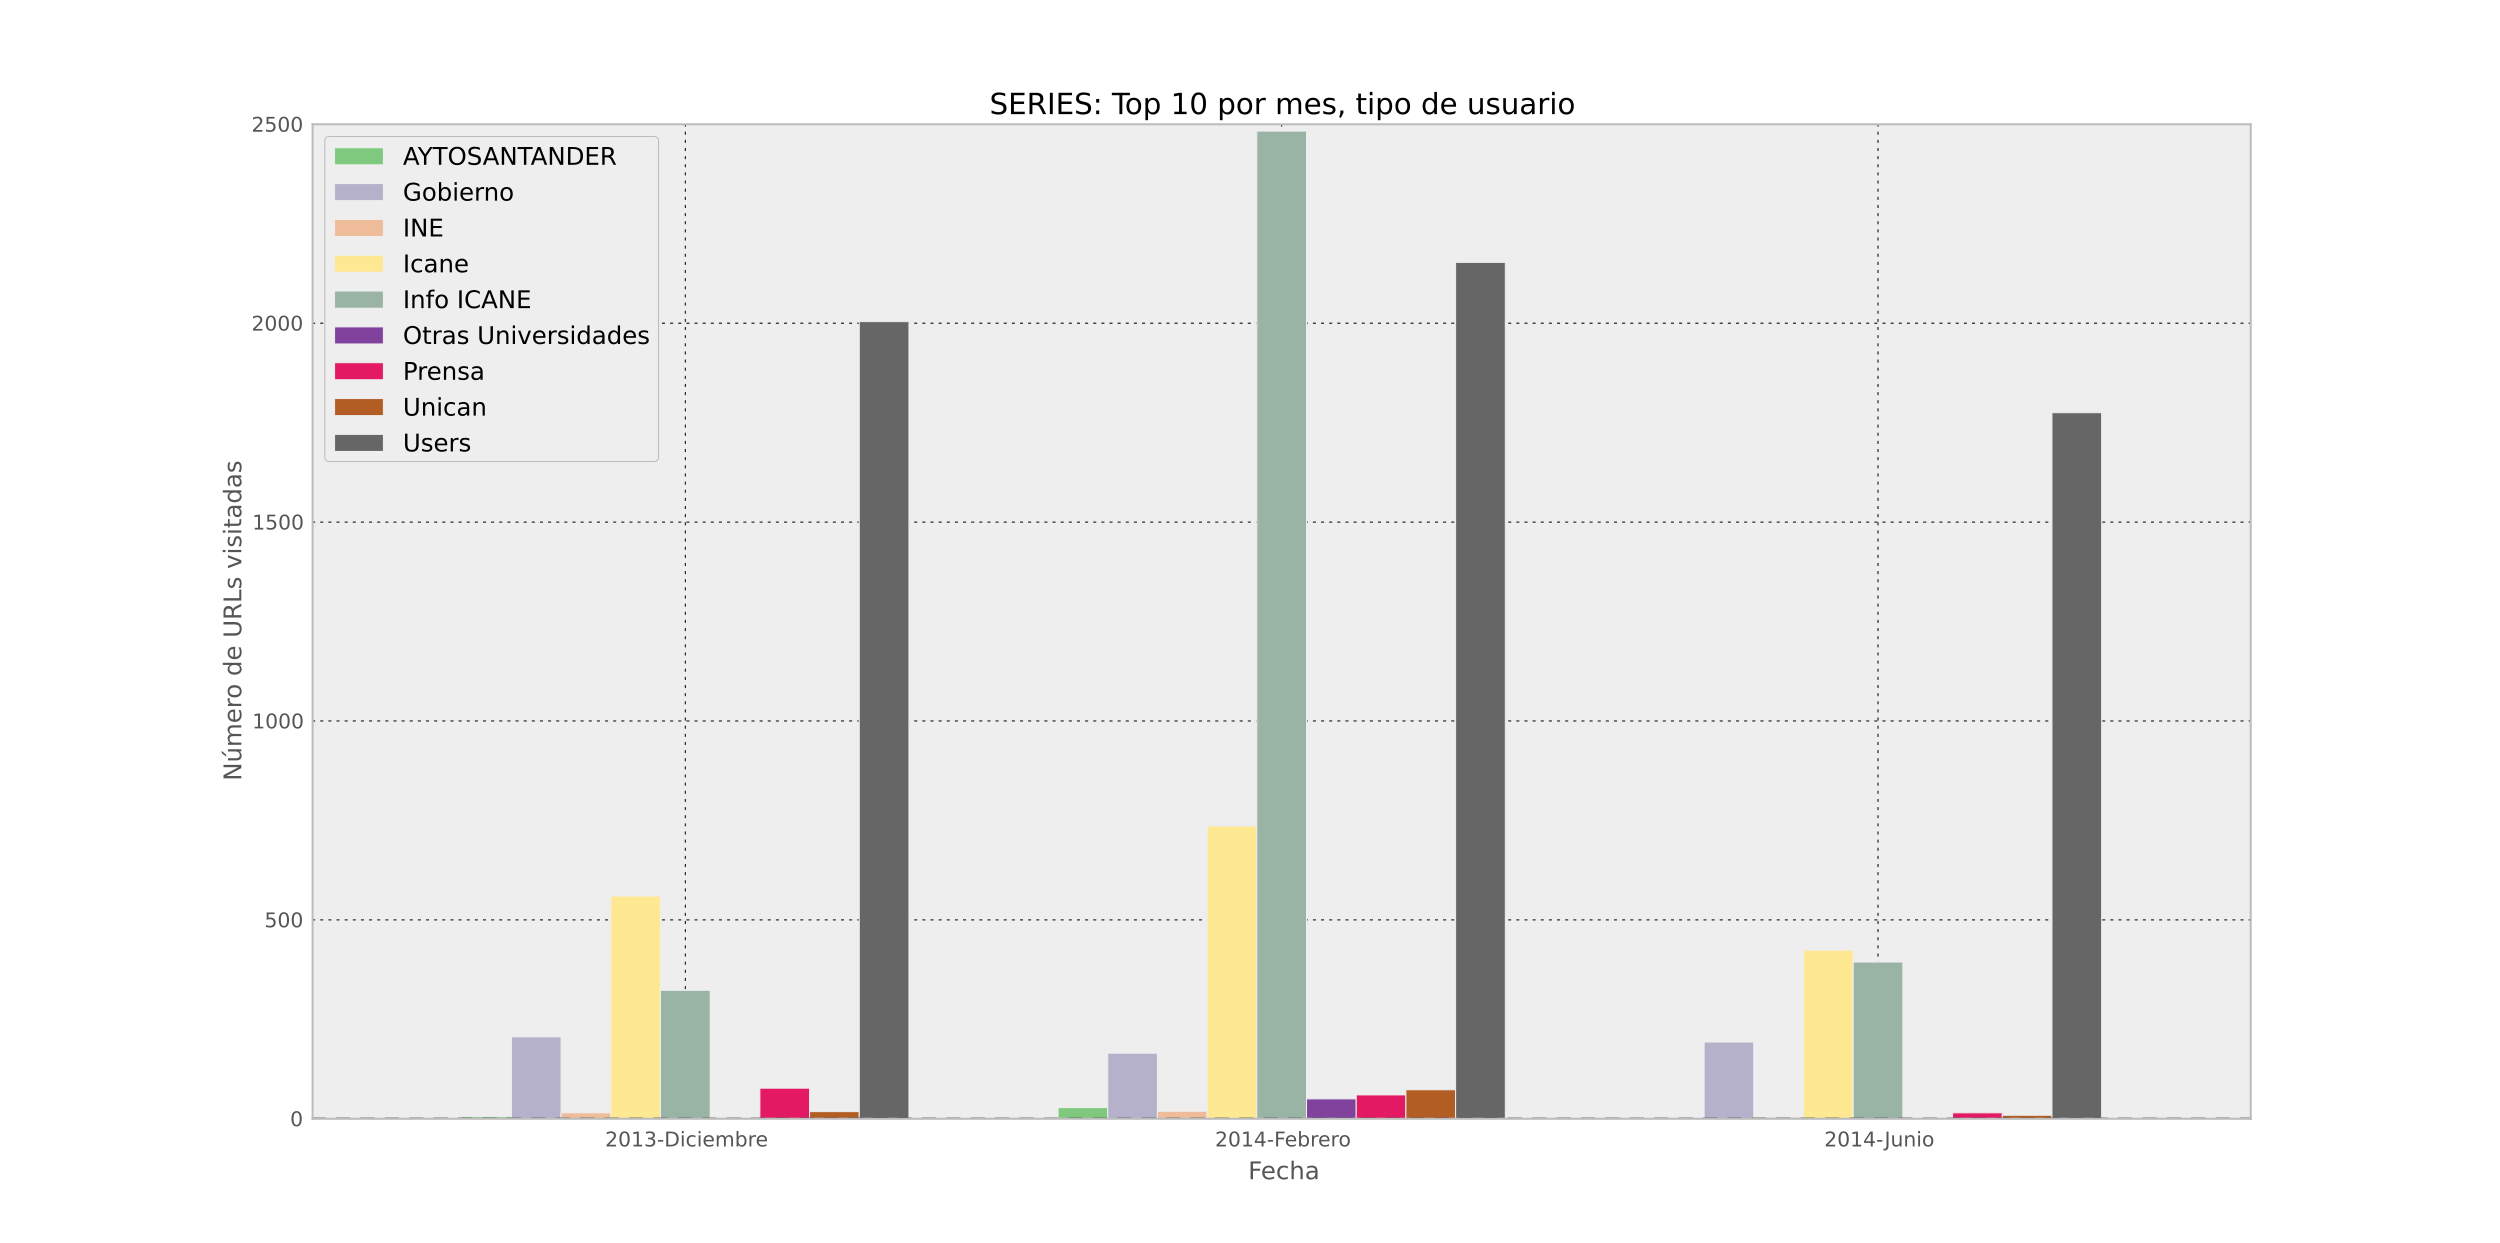 <?xml version="1.0" encoding="utf-8" standalone="no"?>
<!DOCTYPE svg PUBLIC "-//W3C//DTD SVG 1.1//EN"
  "http://www.w3.org/Graphics/SVG/1.1/DTD/svg11.dtd">
<!-- Created with matplotlib (http://matplotlib.sourceforge.net/) -->
<svg height="611pt" version="1.1" viewBox="0 0 1229 611" width="1229pt" xmlns="http://www.w3.org/2000/svg" xmlns:xlink="http://www.w3.org/1999/xlink">
 <defs>
  <style type="text/css">
*{stroke-linecap:square;stroke-linejoin:round;}
  </style>
 </defs>
 <g id="figure_1">
  <g id="patch_1">
   <path d="
M0 611.1
L1229.4 611.1
L1229.4 0
L0 0
z
" style="fill:#ffffff;"/>
  </g>
  <g id="axes_1">
   <g id="patch_2">
    <path d="
M153.675 549.99
L1106.46 549.99
L1106.46 61.11
L153.675 61.11
z
" style="fill:#eeeeee;"/>
   </g>
   <g id="matplotlib.axis_1">
    <g id="xtick_1">
     <g id="line2d_1">
      <path clip-path="url(#p32c9f7e71b)" d="
M336.903 549.99
L336.903 61.11" style="fill:none;stroke:#000000;stroke-dasharray:1,3;stroke-dashoffset:0.0;stroke-linecap:butt;stroke-width:0.5;"/>
     </g>
     <g id="line2d_2">
      <defs>
       <path d="
M0 0
L0 0" id="md8e084be14" style="stroke:#555555;stroke-linecap:butt;stroke-width:0.5;"/>
      </defs>
      <g>
       <use style="fill:#555555;stroke:#555555;stroke-linecap:butt;stroke-width:0.5;" x="336.903" xlink:href="#md8e084be14" y="549.99"/>
      </g>
     </g>
     <g id="line2d_3">
      <g>
       <use style="fill:#555555;stroke:#555555;stroke-linecap:butt;stroke-width:0.5;" x="336.903" xlink:href="#md8e084be14" y="61.11"/>
      </g>
     </g>
     <g id="text_1">
      <!-- 2013-Diciembre -->
      <defs>
       <path d="
M19.188 8.297
L53.609 8.297
L53.609 0
L7.328 0
L7.328 8.297
Q12.938 14.109 22.625 23.891
Q32.328 33.688 34.812 36.531
Q39.547 41.844 41.422 45.531
Q43.312 49.219 43.312 52.781
Q43.312 58.594 39.234 62.25
Q35.156 65.922 28.609 65.922
Q23.969 65.922 18.812 64.312
Q13.672 62.703 7.812 59.422
L7.812 69.391
Q13.766 71.781 18.938 73
Q24.125 74.219 28.422 74.219
Q39.75 74.219 46.484 68.547
Q53.219 62.891 53.219 53.422
Q53.219 48.922 51.531 44.891
Q49.859 40.875 45.406 35.406
Q44.188 33.984 37.641 27.219
Q31.109 20.453 19.188 8.297" id="BitstreamVeraSans-Roman-32"/>
       <path d="
M40.578 39.312
Q47.656 37.797 51.625 33
Q55.609 28.219 55.609 21.188
Q55.609 10.406 48.188 4.484
Q40.766 -1.422 27.094 -1.422
Q22.516 -1.422 17.656 -0.516
Q12.797 0.391 7.625 2.203
L7.625 11.719
Q11.719 9.328 16.594 8.109
Q21.484 6.891 26.812 6.891
Q36.078 6.891 40.938 10.547
Q45.797 14.203 45.797 21.188
Q45.797 27.641 41.281 31.266
Q36.766 34.906 28.719 34.906
L20.219 34.906
L20.219 43.016
L29.109 43.016
Q36.375 43.016 40.234 45.922
Q44.094 48.828 44.094 54.297
Q44.094 59.906 40.109 62.906
Q36.141 65.922 28.719 65.922
Q24.656 65.922 20.016 65.031
Q15.375 64.156 9.812 62.312
L9.812 71.094
Q15.438 72.656 20.344 73.438
Q25.25 74.219 29.594 74.219
Q40.828 74.219 47.359 69.109
Q53.906 64.016 53.906 55.328
Q53.906 49.266 50.438 45.094
Q46.969 40.922 40.578 39.312" id="BitstreamVeraSans-Roman-33"/>
       <path d="
M31.781 66.406
Q24.172 66.406 20.328 58.906
Q16.5 51.422 16.5 36.375
Q16.5 21.391 20.328 13.891
Q24.172 6.391 31.781 6.391
Q39.453 6.391 43.281 13.891
Q47.125 21.391 47.125 36.375
Q47.125 51.422 43.281 58.906
Q39.453 66.406 31.781 66.406
M31.781 74.219
Q44.047 74.219 50.516 64.516
Q56.984 54.828 56.984 36.375
Q56.984 17.969 50.516 8.266
Q44.047 -1.422 31.781 -1.422
Q19.531 -1.422 13.062 8.266
Q6.594 17.969 6.594 36.375
Q6.594 54.828 13.062 64.516
Q19.531 74.219 31.781 74.219" id="BitstreamVeraSans-Roman-30"/>
       <path d="
M12.406 8.297
L28.516 8.297
L28.516 63.922
L10.984 60.406
L10.984 69.391
L28.422 72.906
L38.281 72.906
L38.281 8.297
L54.391 8.297
L54.391 0
L12.406 0
z
" id="BitstreamVeraSans-Roman-31"/>
       <path d="
M52 44.188
Q55.375 50.25 60.062 53.125
Q64.75 56 71.094 56
Q79.641 56 84.281 50.016
Q88.922 44.047 88.922 33.016
L88.922 0
L79.891 0
L79.891 32.719
Q79.891 40.578 77.094 44.375
Q74.312 48.188 68.609 48.188
Q61.625 48.188 57.562 43.547
Q53.516 38.922 53.516 30.906
L53.516 0
L44.484 0
L44.484 32.719
Q44.484 40.625 41.703 44.406
Q38.922 48.188 33.109 48.188
Q26.219 48.188 22.156 43.531
Q18.109 38.875 18.109 30.906
L18.109 0
L9.078 0
L9.078 54.688
L18.109 54.688
L18.109 46.188
Q21.188 51.219 25.484 53.609
Q29.781 56 35.688 56
Q41.656 56 45.828 52.969
Q50 49.953 52 44.188" id="BitstreamVeraSans-Roman-6d"/>
       <path d="
M19.672 64.797
L19.672 8.109
L31.594 8.109
Q46.688 8.109 53.688 14.938
Q60.688 21.781 60.688 36.531
Q60.688 51.172 53.688 57.984
Q46.688 64.797 31.594 64.797
z

M9.812 72.906
L30.078 72.906
Q51.266 72.906 61.172 64.094
Q71.094 55.281 71.094 36.531
Q71.094 17.672 61.125 8.828
Q51.172 0 30.078 0
L9.812 0
z
" id="BitstreamVeraSans-Roman-44"/>
       <path d="
M9.422 54.688
L18.406 54.688
L18.406 0
L9.422 0
z

M9.422 75.984
L18.406 75.984
L18.406 64.594
L9.422 64.594
z
" id="BitstreamVeraSans-Roman-69"/>
       <path d="
M4.891 31.391
L31.203 31.391
L31.203 23.391
L4.891 23.391
z
" id="BitstreamVeraSans-Roman-2d"/>
       <path d="
M56.203 29.594
L56.203 25.203
L14.891 25.203
Q15.484 15.922 20.484 11.062
Q25.484 6.203 34.422 6.203
Q39.594 6.203 44.453 7.469
Q49.312 8.734 54.109 11.281
L54.109 2.781
Q49.266 0.734 44.188 -0.344
Q39.109 -1.422 33.891 -1.422
Q20.797 -1.422 13.156 6.188
Q5.516 13.812 5.516 26.812
Q5.516 40.234 12.766 48.109
Q20.016 56 32.328 56
Q43.359 56 49.781 48.891
Q56.203 41.797 56.203 29.594
M47.219 32.234
Q47.125 39.594 43.094 43.984
Q39.062 48.391 32.422 48.391
Q24.906 48.391 20.391 44.141
Q15.875 39.891 15.188 32.172
z
" id="BitstreamVeraSans-Roman-65"/>
       <path d="
M41.109 46.297
Q39.594 47.172 37.812 47.578
Q36.031 48 33.891 48
Q26.266 48 22.188 43.047
Q18.109 38.094 18.109 28.812
L18.109 0
L9.078 0
L9.078 54.688
L18.109 54.688
L18.109 46.188
Q20.953 51.172 25.484 53.578
Q30.031 56 36.531 56
Q37.453 56 38.578 55.875
Q39.703 55.766 41.062 55.516
z
" id="BitstreamVeraSans-Roman-72"/>
       <path d="
M48.781 52.594
L48.781 44.188
Q44.969 46.297 41.141 47.344
Q37.312 48.391 33.406 48.391
Q24.656 48.391 19.812 42.844
Q14.984 37.312 14.984 27.297
Q14.984 17.281 19.812 11.734
Q24.656 6.203 33.406 6.203
Q37.312 6.203 41.141 7.25
Q44.969 8.297 48.781 10.406
L48.781 2.094
Q45.016 0.344 40.984 -0.531
Q36.969 -1.422 32.422 -1.422
Q20.062 -1.422 12.781 6.344
Q5.516 14.109 5.516 27.297
Q5.516 40.672 12.859 48.328
Q20.219 56 33.016 56
Q37.156 56 41.109 55.141
Q45.062 54.297 48.781 52.594" id="BitstreamVeraSans-Roman-63"/>
       <path d="
M48.688 27.297
Q48.688 37.203 44.609 42.844
Q40.531 48.484 33.406 48.484
Q26.266 48.484 22.188 42.844
Q18.109 37.203 18.109 27.297
Q18.109 17.391 22.188 11.75
Q26.266 6.109 33.406 6.109
Q40.531 6.109 44.609 11.75
Q48.688 17.391 48.688 27.297
M18.109 46.391
Q20.953 51.266 25.266 53.625
Q29.594 56 35.594 56
Q45.562 56 51.781 48.094
Q58.016 40.188 58.016 27.297
Q58.016 14.406 51.781 6.484
Q45.562 -1.422 35.594 -1.422
Q29.594 -1.422 25.266 0.953
Q20.953 3.328 18.109 8.203
L18.109 0
L9.078 0
L9.078 75.984
L18.109 75.984
z
" id="BitstreamVeraSans-Roman-62"/>
      </defs>
      <g style="fill:#555555;" transform="translate(297.489 563.588)scale(0.1 -0.1)">
       <use xlink:href="#BitstreamVeraSans-Roman-32"/>
       <use x="63.623" xlink:href="#BitstreamVeraSans-Roman-30"/>
       <use x="127.246" xlink:href="#BitstreamVeraSans-Roman-31"/>
       <use x="190.869" xlink:href="#BitstreamVeraSans-Roman-33"/>
       <use x="254.492" xlink:href="#BitstreamVeraSans-Roman-2d"/>
       <use x="290.576" xlink:href="#BitstreamVeraSans-Roman-44"/>
       <use x="367.578" xlink:href="#BitstreamVeraSans-Roman-69"/>
       <use x="395.361" xlink:href="#BitstreamVeraSans-Roman-63"/>
       <use x="450.342" xlink:href="#BitstreamVeraSans-Roman-69"/>
       <use x="478.125" xlink:href="#BitstreamVeraSans-Roman-65"/>
       <use x="539.648" xlink:href="#BitstreamVeraSans-Roman-6d"/>
       <use x="637.061" xlink:href="#BitstreamVeraSans-Roman-62"/>
       <use x="700.537" xlink:href="#BitstreamVeraSans-Roman-72"/>
       <use x="739.4" xlink:href="#BitstreamVeraSans-Roman-65"/>
      </g>
     </g>
    </g>
    <g id="xtick_2">
     <g id="line2d_4">
      <path clip-path="url(#p32c9f7e71b)" d="
M630.067 549.99
L630.067 61.11" style="fill:none;stroke:#000000;stroke-dasharray:1,3;stroke-dashoffset:0.0;stroke-linecap:butt;stroke-width:0.5;"/>
     </g>
     <g id="line2d_5">
      <g>
       <use style="fill:#555555;stroke:#555555;stroke-linecap:butt;stroke-width:0.5;" x="630.067" xlink:href="#md8e084be14" y="549.99"/>
      </g>
     </g>
     <g id="line2d_6">
      <g>
       <use style="fill:#555555;stroke:#555555;stroke-linecap:butt;stroke-width:0.5;" x="630.067" xlink:href="#md8e084be14" y="61.11"/>
      </g>
     </g>
     <g id="text_2">
      <!-- 2014-Febrero -->
      <defs>
       <path d="
M9.812 72.906
L51.703 72.906
L51.703 64.594
L19.672 64.594
L19.672 43.109
L48.578 43.109
L48.578 34.812
L19.672 34.812
L19.672 0
L9.812 0
z
" id="BitstreamVeraSans-Roman-46"/>
       <path d="
M30.609 48.391
Q23.391 48.391 19.188 42.75
Q14.984 37.109 14.984 27.297
Q14.984 17.484 19.156 11.844
Q23.344 6.203 30.609 6.203
Q37.797 6.203 41.984 11.859
Q46.188 17.531 46.188 27.297
Q46.188 37.016 41.984 42.703
Q37.797 48.391 30.609 48.391
M30.609 56
Q42.328 56 49.016 48.375
Q55.719 40.766 55.719 27.297
Q55.719 13.875 49.016 6.219
Q42.328 -1.422 30.609 -1.422
Q18.844 -1.422 12.172 6.219
Q5.516 13.875 5.516 27.297
Q5.516 40.766 12.172 48.375
Q18.844 56 30.609 56" id="BitstreamVeraSans-Roman-6f"/>
       <path d="
M37.797 64.312
L12.891 25.391
L37.797 25.391
z

M35.203 72.906
L47.609 72.906
L47.609 25.391
L58.016 25.391
L58.016 17.188
L47.609 17.188
L47.609 0
L37.797 0
L37.797 17.188
L4.891 17.188
L4.891 26.703
z
" id="BitstreamVeraSans-Roman-34"/>
      </defs>
      <g style="fill:#555555;" transform="translate(597.305 563.588)scale(0.1 -0.1)">
       <use xlink:href="#BitstreamVeraSans-Roman-32"/>
       <use x="63.623" xlink:href="#BitstreamVeraSans-Roman-30"/>
       <use x="127.246" xlink:href="#BitstreamVeraSans-Roman-31"/>
       <use x="190.869" xlink:href="#BitstreamVeraSans-Roman-34"/>
       <use x="254.492" xlink:href="#BitstreamVeraSans-Roman-2d"/>
       <use x="290.576" xlink:href="#BitstreamVeraSans-Roman-46"/>
       <use x="342.596" xlink:href="#BitstreamVeraSans-Roman-65"/>
       <use x="404.119" xlink:href="#BitstreamVeraSans-Roman-62"/>
       <use x="467.596" xlink:href="#BitstreamVeraSans-Roman-72"/>
       <use x="506.459" xlink:href="#BitstreamVeraSans-Roman-65"/>
       <use x="567.982" xlink:href="#BitstreamVeraSans-Roman-72"/>
       <use x="606.846" xlink:href="#BitstreamVeraSans-Roman-6f"/>
      </g>
     </g>
    </g>
    <g id="xtick_3">
     <g id="line2d_7">
      <path clip-path="url(#p32c9f7e71b)" d="
M923.232 549.99
L923.232 61.11" style="fill:none;stroke:#000000;stroke-dasharray:1,3;stroke-dashoffset:0.0;stroke-linecap:butt;stroke-width:0.5;"/>
     </g>
     <g id="line2d_8">
      <g>
       <use style="fill:#555555;stroke:#555555;stroke-linecap:butt;stroke-width:0.5;" x="923.232" xlink:href="#md8e084be14" y="549.99"/>
      </g>
     </g>
     <g id="line2d_9">
      <g>
       <use style="fill:#555555;stroke:#555555;stroke-linecap:butt;stroke-width:0.5;" x="923.232" xlink:href="#md8e084be14" y="61.11"/>
      </g>
     </g>
     <g id="text_3">
      <!-- 2014-Junio -->
      <defs>
       <path d="
M54.891 33.016
L54.891 0
L45.906 0
L45.906 32.719
Q45.906 40.484 42.875 44.328
Q39.844 48.188 33.797 48.188
Q26.516 48.188 22.312 43.547
Q18.109 38.922 18.109 30.906
L18.109 0
L9.078 0
L9.078 54.688
L18.109 54.688
L18.109 46.188
Q21.344 51.125 25.703 53.562
Q30.078 56 35.797 56
Q45.219 56 50.047 50.172
Q54.891 44.344 54.891 33.016" id="BitstreamVeraSans-Roman-6e"/>
       <path d="
M8.5 21.578
L8.5 54.688
L17.484 54.688
L17.484 21.922
Q17.484 14.156 20.5 10.266
Q23.531 6.391 29.594 6.391
Q36.859 6.391 41.078 11.031
Q45.312 15.672 45.312 23.688
L45.312 54.688
L54.297 54.688
L54.297 0
L45.312 0
L45.312 8.406
Q42.047 3.422 37.719 1
Q33.406 -1.422 27.688 -1.422
Q18.266 -1.422 13.375 4.438
Q8.5 10.297 8.5 21.578" id="BitstreamVeraSans-Roman-75"/>
       <path d="
M9.812 72.906
L19.672 72.906
L19.672 5.078
Q19.672 -8.109 14.672 -14.062
Q9.672 -20.016 -1.422 -20.016
L-5.172 -20.016
L-5.172 -11.719
L-2.094 -11.719
Q4.438 -11.719 7.125 -8.047
Q9.812 -4.391 9.812 5.078
z
" id="BitstreamVeraSans-Roman-4a"/>
      </defs>
      <g style="fill:#555555;" transform="translate(896.801 563.588)scale(0.1 -0.1)">
       <use xlink:href="#BitstreamVeraSans-Roman-32"/>
       <use x="63.623" xlink:href="#BitstreamVeraSans-Roman-30"/>
       <use x="127.246" xlink:href="#BitstreamVeraSans-Roman-31"/>
       <use x="190.869" xlink:href="#BitstreamVeraSans-Roman-34"/>
       <use x="254.492" xlink:href="#BitstreamVeraSans-Roman-2d"/>
       <use x="296.201" xlink:href="#BitstreamVeraSans-Roman-4a"/>
       <use x="325.693" xlink:href="#BitstreamVeraSans-Roman-75"/>
       <use x="389.072" xlink:href="#BitstreamVeraSans-Roman-6e"/>
       <use x="452.451" xlink:href="#BitstreamVeraSans-Roman-69"/>
       <use x="480.234" xlink:href="#BitstreamVeraSans-Roman-6f"/>
      </g>
     </g>
    </g>
    <g id="text_4">
     <!-- Fecha -->
     <defs>
      <path d="
M34.281 27.484
Q23.391 27.484 19.188 25
Q14.984 22.516 14.984 16.5
Q14.984 11.719 18.141 8.906
Q21.297 6.109 26.703 6.109
Q34.188 6.109 38.703 11.406
Q43.219 16.703 43.219 25.484
L43.219 27.484
z

M52.203 31.203
L52.203 0
L43.219 0
L43.219 8.297
Q40.141 3.328 35.547 0.953
Q30.953 -1.422 24.312 -1.422
Q15.922 -1.422 10.953 3.297
Q6 8.016 6 15.922
Q6 25.141 12.172 29.828
Q18.359 34.516 30.609 34.516
L43.219 34.516
L43.219 35.406
Q43.219 41.609 39.141 45
Q35.062 48.391 27.688 48.391
Q23 48.391 18.547 47.266
Q14.109 46.141 10.016 43.891
L10.016 52.203
Q14.938 54.109 19.578 55.047
Q24.219 56 28.609 56
Q40.484 56 46.344 49.844
Q52.203 43.703 52.203 31.203" id="BitstreamVeraSans-Roman-61"/>
      <path d="
M54.891 33.016
L54.891 0
L45.906 0
L45.906 32.719
Q45.906 40.484 42.875 44.328
Q39.844 48.188 33.797 48.188
Q26.516 48.188 22.312 43.547
Q18.109 38.922 18.109 30.906
L18.109 0
L9.078 0
L9.078 75.984
L18.109 75.984
L18.109 46.188
Q21.344 51.125 25.703 53.562
Q30.078 56 35.797 56
Q45.219 56 50.047 50.172
Q54.891 44.344 54.891 33.016" id="BitstreamVeraSans-Roman-68"/>
     </defs>
     <g style="fill:#555555;" transform="translate(613.61 579.708)scale(0.12 -0.12)">
      <use xlink:href="#BitstreamVeraSans-Roman-46"/>
      <use x="52.02" xlink:href="#BitstreamVeraSans-Roman-65"/>
      <use x="113.543" xlink:href="#BitstreamVeraSans-Roman-63"/>
      <use x="168.523" xlink:href="#BitstreamVeraSans-Roman-68"/>
      <use x="231.902" xlink:href="#BitstreamVeraSans-Roman-61"/>
     </g>
    </g>
   </g>
   <g id="matplotlib.axis_2">
    <g id="ytick_1">
     <g id="line2d_10">
      <path clip-path="url(#p32c9f7e71b)" d="
M153.675 549.99
L1106.46 549.99" style="fill:none;stroke:#000000;stroke-dasharray:1,3;stroke-dashoffset:0.0;stroke-linecap:butt;stroke-width:0.5;"/>
     </g>
     <g id="line2d_11">
      <g>
       <use style="fill:#555555;stroke:#555555;stroke-linecap:butt;stroke-width:0.5;" x="153.675" xlink:href="#md8e084be14" y="549.99"/>
      </g>
     </g>
     <g id="line2d_12">
      <g>
       <use style="fill:#555555;stroke:#555555;stroke-linecap:butt;stroke-width:0.5;" x="1106.46" xlink:href="#md8e084be14" y="549.99"/>
      </g>
     </g>
     <g id="text_5">
      <!-- 0 -->
      <g style="fill:#555555;" transform="translate(142.636 553.63)scale(0.1 -0.1)">
       <use xlink:href="#BitstreamVeraSans-Roman-30"/>
      </g>
     </g>
    </g>
    <g id="ytick_2">
     <g id="line2d_13">
      <path clip-path="url(#p32c9f7e71b)" d="
M153.675 452.214
L1106.46 452.214" style="fill:none;stroke:#000000;stroke-dasharray:1,3;stroke-dashoffset:0.0;stroke-linecap:butt;stroke-width:0.5;"/>
     </g>
     <g id="line2d_14">
      <g>
       <use style="fill:#555555;stroke:#555555;stroke-linecap:butt;stroke-width:0.5;" x="153.675" xlink:href="#md8e084be14" y="452.214"/>
      </g>
     </g>
     <g id="line2d_15">
      <g>
       <use style="fill:#555555;stroke:#555555;stroke-linecap:butt;stroke-width:0.5;" x="1106.46" xlink:href="#md8e084be14" y="452.214"/>
      </g>
     </g>
     <g id="text_6">
      <!-- 500 -->
      <defs>
       <path d="
M10.797 72.906
L49.516 72.906
L49.516 64.594
L19.828 64.594
L19.828 46.734
Q21.969 47.469 24.109 47.828
Q26.266 48.188 28.422 48.188
Q40.625 48.188 47.75 41.5
Q54.891 34.812 54.891 23.391
Q54.891 11.625 47.562 5.094
Q40.234 -1.422 26.906 -1.422
Q22.312 -1.422 17.547 -0.641
Q12.797 0.141 7.719 1.703
L7.719 11.625
Q12.109 9.234 16.797 8.062
Q21.484 6.891 26.703 6.891
Q35.156 6.891 40.078 11.328
Q45.016 15.766 45.016 23.391
Q45.016 31 40.078 35.438
Q35.156 39.891 26.703 39.891
Q22.75 39.891 18.812 39.016
Q14.891 38.141 10.797 36.281
z
" id="BitstreamVeraSans-Roman-35"/>
      </defs>
      <g style="fill:#555555;" transform="translate(130.023 455.854)scale(0.1 -0.1)">
       <use xlink:href="#BitstreamVeraSans-Roman-35"/>
       <use x="63.623" xlink:href="#BitstreamVeraSans-Roman-30"/>
       <use x="127.246" xlink:href="#BitstreamVeraSans-Roman-30"/>
      </g>
     </g>
    </g>
    <g id="ytick_3">
     <g id="line2d_16">
      <path clip-path="url(#p32c9f7e71b)" d="
M153.675 354.438
L1106.46 354.438" style="fill:none;stroke:#000000;stroke-dasharray:1,3;stroke-dashoffset:0.0;stroke-linecap:butt;stroke-width:0.5;"/>
     </g>
     <g id="line2d_17">
      <g>
       <use style="fill:#555555;stroke:#555555;stroke-linecap:butt;stroke-width:0.5;" x="153.675" xlink:href="#md8e084be14" y="354.438"/>
      </g>
     </g>
     <g id="line2d_18">
      <g>
       <use style="fill:#555555;stroke:#555555;stroke-linecap:butt;stroke-width:0.5;" x="1106.46" xlink:href="#md8e084be14" y="354.438"/>
      </g>
     </g>
     <g id="text_7">
      <!-- 1000 -->
      <g style="fill:#555555;" transform="translate(123.987 358.078)scale(0.1 -0.1)">
       <use xlink:href="#BitstreamVeraSans-Roman-31"/>
       <use x="63.623" xlink:href="#BitstreamVeraSans-Roman-30"/>
       <use x="127.246" xlink:href="#BitstreamVeraSans-Roman-30"/>
       <use x="190.869" xlink:href="#BitstreamVeraSans-Roman-30"/>
      </g>
     </g>
    </g>
    <g id="ytick_4">
     <g id="line2d_19">
      <path clip-path="url(#p32c9f7e71b)" d="
M153.675 256.662
L1106.46 256.662" style="fill:none;stroke:#000000;stroke-dasharray:1,3;stroke-dashoffset:0.0;stroke-linecap:butt;stroke-width:0.5;"/>
     </g>
     <g id="line2d_20">
      <g>
       <use style="fill:#555555;stroke:#555555;stroke-linecap:butt;stroke-width:0.5;" x="153.675" xlink:href="#md8e084be14" y="256.662"/>
      </g>
     </g>
     <g id="line2d_21">
      <g>
       <use style="fill:#555555;stroke:#555555;stroke-linecap:butt;stroke-width:0.5;" x="1106.46" xlink:href="#md8e084be14" y="256.662"/>
      </g>
     </g>
     <g id="text_8">
      <!-- 1500 -->
      <g style="fill:#555555;" transform="translate(123.987 260.302)scale(0.1 -0.1)">
       <use xlink:href="#BitstreamVeraSans-Roman-31"/>
       <use x="63.623" xlink:href="#BitstreamVeraSans-Roman-35"/>
       <use x="127.246" xlink:href="#BitstreamVeraSans-Roman-30"/>
       <use x="190.869" xlink:href="#BitstreamVeraSans-Roman-30"/>
      </g>
     </g>
    </g>
    <g id="ytick_5">
     <g id="line2d_22">
      <path clip-path="url(#p32c9f7e71b)" d="
M153.675 158.886
L1106.46 158.886" style="fill:none;stroke:#000000;stroke-dasharray:1,3;stroke-dashoffset:0.0;stroke-linecap:butt;stroke-width:0.5;"/>
     </g>
     <g id="line2d_23">
      <g>
       <use style="fill:#555555;stroke:#555555;stroke-linecap:butt;stroke-width:0.5;" x="153.675" xlink:href="#md8e084be14" y="158.886"/>
      </g>
     </g>
     <g id="line2d_24">
      <g>
       <use style="fill:#555555;stroke:#555555;stroke-linecap:butt;stroke-width:0.5;" x="1106.46" xlink:href="#md8e084be14" y="158.886"/>
      </g>
     </g>
     <g id="text_9">
      <!-- 2000 -->
      <g style="fill:#555555;" transform="translate(123.622 162.526)scale(0.1 -0.1)">
       <use xlink:href="#BitstreamVeraSans-Roman-32"/>
       <use x="63.623" xlink:href="#BitstreamVeraSans-Roman-30"/>
       <use x="127.246" xlink:href="#BitstreamVeraSans-Roman-30"/>
       <use x="190.869" xlink:href="#BitstreamVeraSans-Roman-30"/>
      </g>
     </g>
    </g>
    <g id="ytick_6">
     <g id="line2d_25">
      <path clip-path="url(#p32c9f7e71b)" d="
M153.675 61.11
L1106.46 61.11" style="fill:none;stroke:#000000;stroke-dasharray:1,3;stroke-dashoffset:0.0;stroke-linecap:butt;stroke-width:0.5;"/>
     </g>
     <g id="line2d_26">
      <g>
       <use style="fill:#555555;stroke:#555555;stroke-linecap:butt;stroke-width:0.5;" x="153.675" xlink:href="#md8e084be14" y="61.11"/>
      </g>
     </g>
     <g id="line2d_27">
      <g>
       <use style="fill:#555555;stroke:#555555;stroke-linecap:butt;stroke-width:0.5;" x="1106.46" xlink:href="#md8e084be14" y="61.11"/>
      </g>
     </g>
     <g id="text_10">
      <!-- 2500 -->
      <g style="fill:#555555;" transform="translate(123.622 64.75)scale(0.1 -0.1)">
       <use xlink:href="#BitstreamVeraSans-Roman-32"/>
       <use x="63.623" xlink:href="#BitstreamVeraSans-Roman-35"/>
       <use x="127.246" xlink:href="#BitstreamVeraSans-Roman-30"/>
       <use x="190.869" xlink:href="#BitstreamVeraSans-Roman-30"/>
      </g>
     </g>
    </g>
    <g id="text_11">
     <!-- Número de URLs visitadas -->
     <defs>
      <path id="BitstreamVeraSans-Roman-20"/>
      <path d="
M9.812 72.906
L23.094 72.906
L55.422 11.922
L55.422 72.906
L64.984 72.906
L64.984 0
L51.703 0
L19.391 60.984
L19.391 0
L9.812 0
z
" id="BitstreamVeraSans-Roman-4e"/>
      <path d="
M9.812 72.906
L19.672 72.906
L19.672 8.297
L55.172 8.297
L55.172 0
L9.812 0
z
" id="BitstreamVeraSans-Roman-4c"/>
      <path d="
M44.391 34.188
Q47.562 33.109 50.562 29.594
Q53.562 26.078 56.594 19.922
L66.609 0
L56 0
L46.688 18.703
Q43.062 26.031 39.672 28.422
Q36.281 30.812 30.422 30.812
L19.672 30.812
L19.672 0
L9.812 0
L9.812 72.906
L32.078 72.906
Q44.578 72.906 50.734 67.672
Q56.891 62.453 56.891 51.906
Q56.891 45.016 53.688 40.469
Q50.484 35.938 44.391 34.188
M19.672 64.797
L19.672 38.922
L32.078 38.922
Q39.203 38.922 42.844 42.219
Q46.484 45.516 46.484 51.906
Q46.484 58.297 42.844 61.547
Q39.203 64.797 32.078 64.797
z
" id="BitstreamVeraSans-Roman-52"/>
      <path d="
M8.688 72.906
L18.609 72.906
L18.609 28.609
Q18.609 16.891 22.844 11.734
Q27.094 6.594 36.625 6.594
Q46.094 6.594 50.344 11.734
Q54.594 16.891 54.594 28.609
L54.594 72.906
L64.5 72.906
L64.5 27.391
Q64.5 13.141 57.438 5.859
Q50.391 -1.422 36.625 -1.422
Q22.797 -1.422 15.734 5.859
Q8.688 13.141 8.688 27.391
z
" id="BitstreamVeraSans-Roman-55"/>
      <path d="
M2.984 54.688
L12.5 54.688
L29.594 8.797
L46.688 54.688
L56.203 54.688
L35.688 0
L23.484 0
z
" id="BitstreamVeraSans-Roman-76"/>
      <path d="
M45.406 46.391
L45.406 75.984
L54.391 75.984
L54.391 0
L45.406 0
L45.406 8.203
Q42.578 3.328 38.25 0.953
Q33.938 -1.422 27.875 -1.422
Q17.969 -1.422 11.734 6.484
Q5.516 14.406 5.516 27.297
Q5.516 40.188 11.734 48.094
Q17.969 56 27.875 56
Q33.938 56 38.25 53.625
Q42.578 51.266 45.406 46.391
M14.797 27.297
Q14.797 17.391 18.875 11.75
Q22.953 6.109 30.078 6.109
Q37.203 6.109 41.297 11.75
Q45.406 17.391 45.406 27.297
Q45.406 37.203 41.297 42.844
Q37.203 48.484 30.078 48.484
Q22.953 48.484 18.875 42.844
Q14.797 37.203 14.797 27.297" id="BitstreamVeraSans-Roman-64"/>
      <path d="
M18.312 70.219
L18.312 54.688
L36.812 54.688
L36.812 47.703
L18.312 47.703
L18.312 18.016
Q18.312 11.328 20.141 9.422
Q21.969 7.516 27.594 7.516
L36.812 7.516
L36.812 0
L27.594 0
Q17.188 0 13.234 3.875
Q9.281 7.766 9.281 18.016
L9.281 47.703
L2.688 47.703
L2.688 54.688
L9.281 54.688
L9.281 70.219
z
" id="BitstreamVeraSans-Roman-74"/>
      <path d="
M8.5 21.578
L8.5 54.688
L17.484 54.688
L17.484 21.922
Q17.484 14.156 20.5 10.266
Q23.531 6.391 29.594 6.391
Q36.859 6.391 41.078 11.031
Q45.312 15.672 45.312 23.688
L45.312 54.688
L54.297 54.688
L54.297 0
L45.312 0
L45.312 8.406
Q42.047 3.422 37.719 1
Q33.406 -1.422 27.688 -1.422
Q18.266 -1.422 13.375 4.438
Q8.5 10.297 8.5 21.578
M37.781 79.984
L47.5 79.984
L31.594 61.625
L24.109 61.625
z
" id="BitstreamVeraSans-Roman-fa"/>
      <path d="
M44.281 53.078
L44.281 44.578
Q40.484 46.531 36.375 47.5
Q32.281 48.484 27.875 48.484
Q21.188 48.484 17.844 46.438
Q14.5 44.391 14.5 40.281
Q14.5 37.156 16.891 35.375
Q19.281 33.594 26.516 31.984
L29.594 31.297
Q39.156 29.25 43.188 25.516
Q47.219 21.781 47.219 15.094
Q47.219 7.469 41.188 3.016
Q35.156 -1.422 24.609 -1.422
Q20.219 -1.422 15.453 -0.562
Q10.688 0.297 5.422 2
L5.422 11.281
Q10.406 8.688 15.234 7.391
Q20.062 6.109 24.812 6.109
Q31.156 6.109 34.562 8.281
Q37.984 10.453 37.984 14.406
Q37.984 18.062 35.516 20.016
Q33.062 21.969 24.703 23.781
L21.578 24.516
Q13.234 26.266 9.516 29.906
Q5.812 33.547 5.812 39.891
Q5.812 47.609 11.281 51.797
Q16.75 56 26.812 56
Q31.781 56 36.172 55.266
Q40.578 54.547 44.281 53.078" id="BitstreamVeraSans-Roman-73"/>
     </defs>
     <g style="fill:#555555;" transform="translate(118.622 383.819)rotate(-90.0)scale(0.12 -0.12)">
      <use xlink:href="#BitstreamVeraSans-Roman-4e"/>
      <use x="74.805" xlink:href="#BitstreamVeraSans-Roman-fa"/>
      <use x="138.184" xlink:href="#BitstreamVeraSans-Roman-6d"/>
      <use x="235.596" xlink:href="#BitstreamVeraSans-Roman-65"/>
      <use x="297.119" xlink:href="#BitstreamVeraSans-Roman-72"/>
      <use x="335.982" xlink:href="#BitstreamVeraSans-Roman-6f"/>
      <use x="397.164" xlink:href="#BitstreamVeraSans-Roman-20"/>
      <use x="428.951" xlink:href="#BitstreamVeraSans-Roman-64"/>
      <use x="492.428" xlink:href="#BitstreamVeraSans-Roman-65"/>
      <use x="553.951" xlink:href="#BitstreamVeraSans-Roman-20"/>
      <use x="585.738" xlink:href="#BitstreamVeraSans-Roman-55"/>
      <use x="658.932" xlink:href="#BitstreamVeraSans-Roman-52"/>
      <use x="728.414" xlink:href="#BitstreamVeraSans-Roman-4c"/>
      <use x="784.127" xlink:href="#BitstreamVeraSans-Roman-73"/>
      <use x="836.227" xlink:href="#BitstreamVeraSans-Roman-20"/>
      <use x="868.014" xlink:href="#BitstreamVeraSans-Roman-76"/>
      <use x="927.193" xlink:href="#BitstreamVeraSans-Roman-69"/>
      <use x="954.977" xlink:href="#BitstreamVeraSans-Roman-73"/>
      <use x="1007.076" xlink:href="#BitstreamVeraSans-Roman-69"/>
      <use x="1034.859" xlink:href="#BitstreamVeraSans-Roman-74"/>
      <use x="1074.068" xlink:href="#BitstreamVeraSans-Roman-61"/>
      <use x="1135.348" xlink:href="#BitstreamVeraSans-Roman-64"/>
      <use x="1198.824" xlink:href="#BitstreamVeraSans-Roman-61"/>
      <use x="1260.104" xlink:href="#BitstreamVeraSans-Roman-73"/>
     </g>
    </g>
   </g>
   <g id="patch_3">
    <path clip-path="url(#p32c9f7e71b)" d="
M226.966 549.99
L251.397 549.99
L251.397 549.012
L226.966 549.012
z
" style="fill:#7fc97f;stroke:#eeeeee;stroke-width:0.5;"/>
   </g>
   <g id="patch_4">
    <path clip-path="url(#p32c9f7e71b)" d="
M520.131 549.99
L544.561 549.99
L544.561 544.515
L520.131 544.515
z
" style="fill:#7fc97f;stroke:#eeeeee;stroke-width:0.5;"/>
   </g>
   <g id="patch_5">
    <path clip-path="url(#p32c9f7e71b)" d="
M813.295 549.99
L837.726 549.99
L837.726 549.599
L813.295 549.599
z
" style="fill:#7fc97f;stroke:#eeeeee;stroke-width:0.5;"/>
   </g>
   <g id="patch_6">
    <path clip-path="url(#p32c9f7e71b)" d="
M251.397 549.99
L275.827 549.99
L275.827 509.706
L251.397 509.706
z
" style="fill:#b6b1ca;stroke:#eeeeee;stroke-width:0.5;"/>
   </g>
   <g id="patch_7">
    <path clip-path="url(#p32c9f7e71b)" d="
M544.561 549.99
L568.992 549.99
L568.992 517.724
L544.561 517.724
z
" style="fill:#b6b1ca;stroke:#eeeeee;stroke-width:0.5;"/>
   </g>
   <g id="patch_8">
    <path clip-path="url(#p32c9f7e71b)" d="
M837.726 549.99
L862.156 549.99
L862.156 512.248
L837.726 512.248
z
" style="fill:#b6b1ca;stroke:#eeeeee;stroke-width:0.5;"/>
   </g>
   <g id="patch_9">
    <path clip-path="url(#p32c9f7e71b)" d="
M275.827 549.99
L300.257 549.99
L300.257 547.057
L275.827 547.057
z
" style="fill:#eebc99;stroke:#eeeeee;stroke-width:0.5;"/>
   </g>
   <g id="patch_10">
    <path clip-path="url(#p32c9f7e71b)" d="
M568.992 549.99
L593.422 549.99
L593.422 546.275
L568.992 546.275
z
" style="fill:#eebc99;stroke:#eeeeee;stroke-width:0.5;"/>
   </g>
   <g id="patch_11">
    <path clip-path="url(#p32c9f7e71b)" d="
M862.156 549.99
L886.587 549.99
L886.587 549.208
L862.156 549.208
z
" style="fill:#eebc99;stroke:#eeeeee;stroke-width:0.5;"/>
   </g>
   <g id="patch_12">
    <path clip-path="url(#p32c9f7e71b)" d="
M300.257 549.99
L324.688 549.99
L324.688 440.481
L300.257 440.481
z
" style="fill:#fee892;stroke:#eeeeee;stroke-width:0.5;"/>
   </g>
   <g id="patch_13">
    <path clip-path="url(#p32c9f7e71b)" d="
M593.422 549.99
L617.852 549.99
L617.852 406.064
L593.422 406.064
z
" style="fill:#fee892;stroke:#eeeeee;stroke-width:0.5;"/>
   </g>
   <g id="patch_14">
    <path clip-path="url(#p32c9f7e71b)" d="
M886.587 549.99
L911.017 549.99
L911.017 467.076
L886.587 467.076
z
" style="fill:#fee892;stroke:#eeeeee;stroke-width:0.5;"/>
   </g>
   <g id="patch_15">
    <path clip-path="url(#p32c9f7e71b)" d="
M324.688 549.99
L349.118 549.99
L349.118 486.827
L324.688 486.827
z
" style="fill:#99b3a5;stroke:#eeeeee;stroke-width:0.5;"/>
   </g>
   <g id="patch_16">
    <path clip-path="url(#p32c9f7e71b)" d="
M617.852 549.99
L642.283 549.99
L642.283 64.434
L617.852 64.434
z
" style="fill:#99b3a5;stroke:#eeeeee;stroke-width:0.5;"/>
   </g>
   <g id="patch_17">
    <path clip-path="url(#p32c9f7e71b)" d="
M911.017 549.99
L935.447 549.99
L935.447 472.943
L911.017 472.943
z
" style="fill:#99b3a5;stroke:#eeeeee;stroke-width:0.5;"/>
   </g>
   <g id="patch_18">
    <path clip-path="url(#p32c9f7e71b)" d="
z
" style="fill:#80429d;stroke:#eeeeee;stroke-width:0.5;"/>
   </g>
   <g id="patch_19">
    <path clip-path="url(#p32c9f7e71b)" d="
M642.283 549.99
L666.713 549.99
L666.713 540.212
L642.283 540.212
z
" style="fill:#80429d;stroke:#eeeeee;stroke-width:0.5;"/>
   </g>
   <g id="patch_20">
    <path clip-path="url(#p32c9f7e71b)" d="
z
" style="fill:#80429d;stroke:#eeeeee;stroke-width:0.5;"/>
   </g>
   <g id="patch_21">
    <path clip-path="url(#p32c9f7e71b)" d="
M373.548 549.99
L397.979 549.99
L397.979 534.932
L373.548 534.932
z
" style="fill:#e31a63;stroke:#eeeeee;stroke-width:0.5;"/>
   </g>
   <g id="patch_22">
    <path clip-path="url(#p32c9f7e71b)" d="
M666.713 549.99
L691.143 549.99
L691.143 538.257
L666.713 538.257
z
" style="fill:#e31a63;stroke:#eeeeee;stroke-width:0.5;"/>
   </g>
   <g id="patch_23">
    <path clip-path="url(#p32c9f7e71b)" d="
M959.878 549.99
L984.308 549.99
L984.308 547.057
L959.878 547.057
z
" style="fill:#e31a63;stroke:#eeeeee;stroke-width:0.5;"/>
   </g>
   <g id="patch_24">
    <path clip-path="url(#p32c9f7e71b)" d="
M397.979 549.99
L422.409 549.99
L422.409 546.47
L397.979 546.47
z
" style="fill:#b25d23;stroke:#eeeeee;stroke-width:0.5;"/>
   </g>
   <g id="patch_25">
    <path clip-path="url(#p32c9f7e71b)" d="
M691.143 549.99
L715.574 549.99
L715.574 535.715
L691.143 535.715
z
" style="fill:#b25d23;stroke:#eeeeee;stroke-width:0.5;"/>
   </g>
   <g id="patch_26">
    <path clip-path="url(#p32c9f7e71b)" d="
M984.308 549.99
L1008.74 549.99
L1008.74 548.23
L984.308 548.23
z
" style="fill:#b25d23;stroke:#eeeeee;stroke-width:0.5;"/>
   </g>
   <g id="patch_27">
    <path clip-path="url(#p32c9f7e71b)" d="
M422.409 549.99
L446.84 549.99
L446.84 158.104
L422.409 158.104
z
" style="fill:#666666;stroke:#eeeeee;stroke-width:0.5;"/>
   </g>
   <g id="patch_28">
    <path clip-path="url(#p32c9f7e71b)" d="
M715.574 549.99
L740.004 549.99
L740.004 128.967
L715.574 128.967
z
" style="fill:#666666;stroke:#eeeeee;stroke-width:0.5;"/>
   </g>
   <g id="patch_29">
    <path clip-path="url(#p32c9f7e71b)" d="
M1008.74 549.99
L1033.17 549.99
L1033.17 202.885
L1008.74 202.885
z
" style="fill:#666666;stroke:#eeeeee;stroke-width:0.5;"/>
   </g>
   <g id="line2d_28">
    <path clip-path="url(#p32c9f7e71b)" d="
M153.675 549.99
L1106.46 549.99" style="fill:none;stroke:#000000;stroke-dasharray:6,6;stroke-dashoffset:0.0;stroke-linecap:butt;"/>
   </g>
   <g id="patch_30">
    <path d="
M153.675 61.11
L1106.46 61.11" style="fill:none;stroke:#bcbcbc;"/>
   </g>
   <g id="patch_31">
    <path d="
M1106.46 549.99
L1106.46 61.11" style="fill:none;stroke:#bcbcbc;"/>
   </g>
   <g id="patch_32">
    <path d="
M153.675 549.99
L1106.46 549.99" style="fill:none;stroke:#bcbcbc;"/>
   </g>
   <g id="patch_33">
    <path d="
M153.675 549.99
L153.675 61.11" style="fill:none;stroke:#bcbcbc;"/>
   </g>
   <g id="text_12">
    <!-- SERIES: Top 10 por mes, tipo de usuario -->
    <defs>
     <path d="
M11.719 12.406
L22.016 12.406
L22.016 4
L14.016 -11.625
L7.719 -11.625
L11.719 4
z
" id="BitstreamVeraSans-Roman-2c"/>
     <path d="
M9.812 72.906
L55.906 72.906
L55.906 64.594
L19.672 64.594
L19.672 43.016
L54.391 43.016
L54.391 34.719
L19.672 34.719
L19.672 8.297
L56.781 8.297
L56.781 0
L9.812 0
z
" id="BitstreamVeraSans-Roman-45"/>
     <path d="
M11.719 12.406
L22.016 12.406
L22.016 0
L11.719 0
z

M11.719 51.703
L22.016 51.703
L22.016 39.312
L11.719 39.312
z
" id="BitstreamVeraSans-Roman-3a"/>
     <path d="
M-0.297 72.906
L61.375 72.906
L61.375 64.594
L35.5 64.594
L35.5 0
L25.594 0
L25.594 64.594
L-0.297 64.594
z
" id="BitstreamVeraSans-Roman-54"/>
     <path d="
M18.109 8.203
L18.109 -20.797
L9.078 -20.797
L9.078 54.688
L18.109 54.688
L18.109 46.391
Q20.953 51.266 25.266 53.625
Q29.594 56 35.594 56
Q45.562 56 51.781 48.094
Q58.016 40.188 58.016 27.297
Q58.016 14.406 51.781 6.484
Q45.562 -1.422 35.594 -1.422
Q29.594 -1.422 25.266 0.953
Q20.953 3.328 18.109 8.203
M48.688 27.297
Q48.688 37.203 44.609 42.844
Q40.531 48.484 33.406 48.484
Q26.266 48.484 22.188 42.844
Q18.109 37.203 18.109 27.297
Q18.109 17.391 22.188 11.75
Q26.266 6.109 33.406 6.109
Q40.531 6.109 44.609 11.75
Q48.688 17.391 48.688 27.297" id="BitstreamVeraSans-Roman-70"/>
     <path d="
M9.812 72.906
L19.672 72.906
L19.672 0
L9.812 0
z
" id="BitstreamVeraSans-Roman-49"/>
     <path d="
M53.516 70.516
L53.516 60.891
Q47.906 63.578 42.922 64.891
Q37.938 66.219 33.297 66.219
Q25.25 66.219 20.875 63.094
Q16.5 59.969 16.5 54.203
Q16.5 49.359 19.406 46.891
Q22.312 44.438 30.422 42.922
L36.375 41.703
Q47.406 39.594 52.656 34.297
Q57.906 29 57.906 20.125
Q57.906 9.516 50.797 4.047
Q43.703 -1.422 29.984 -1.422
Q24.812 -1.422 18.969 -0.25
Q13.141 0.922 6.891 3.219
L6.891 13.375
Q12.891 10.016 18.656 8.297
Q24.422 6.594 29.984 6.594
Q38.422 6.594 43.016 9.906
Q47.609 13.234 47.609 19.391
Q47.609 24.75 44.312 27.781
Q41.016 30.812 33.5 32.328
L27.484 33.5
Q16.453 35.688 11.516 40.375
Q6.594 45.062 6.594 53.422
Q6.594 63.094 13.406 68.656
Q20.219 74.219 32.172 74.219
Q37.312 74.219 42.625 73.281
Q47.953 72.359 53.516 70.516" id="BitstreamVeraSans-Roman-53"/>
    </defs>
    <g transform="translate(486.465 56.11)scale(0.144 -0.144)">
     <use xlink:href="#BitstreamVeraSans-Roman-53"/>
     <use x="63.477" xlink:href="#BitstreamVeraSans-Roman-45"/>
     <use x="126.66" xlink:href="#BitstreamVeraSans-Roman-52"/>
     <use x="196.143" xlink:href="#BitstreamVeraSans-Roman-49"/>
     <use x="225.635" xlink:href="#BitstreamVeraSans-Roman-45"/>
     <use x="288.818" xlink:href="#BitstreamVeraSans-Roman-53"/>
     <use x="352.295" xlink:href="#BitstreamVeraSans-Roman-3a"/>
     <use x="385.986" xlink:href="#BitstreamVeraSans-Roman-20"/>
     <use x="417.773" xlink:href="#BitstreamVeraSans-Roman-54"/>
     <use x="461.857" xlink:href="#BitstreamVeraSans-Roman-6f"/>
     <use x="523.039" xlink:href="#BitstreamVeraSans-Roman-70"/>
     <use x="586.516" xlink:href="#BitstreamVeraSans-Roman-20"/>
     <use x="618.303" xlink:href="#BitstreamVeraSans-Roman-31"/>
     <use x="681.926" xlink:href="#BitstreamVeraSans-Roman-30"/>
     <use x="745.549" xlink:href="#BitstreamVeraSans-Roman-20"/>
     <use x="777.336" xlink:href="#BitstreamVeraSans-Roman-70"/>
     <use x="840.812" xlink:href="#BitstreamVeraSans-Roman-6f"/>
     <use x="901.994" xlink:href="#BitstreamVeraSans-Roman-72"/>
     <use x="943.107" xlink:href="#BitstreamVeraSans-Roman-20"/>
     <use x="974.895" xlink:href="#BitstreamVeraSans-Roman-6d"/>
     <use x="1072.307" xlink:href="#BitstreamVeraSans-Roman-65"/>
     <use x="1133.83" xlink:href="#BitstreamVeraSans-Roman-73"/>
     <use x="1185.93" xlink:href="#BitstreamVeraSans-Roman-2c"/>
     <use x="1217.717" xlink:href="#BitstreamVeraSans-Roman-20"/>
     <use x="1249.504" xlink:href="#BitstreamVeraSans-Roman-74"/>
     <use x="1288.713" xlink:href="#BitstreamVeraSans-Roman-69"/>
     <use x="1316.496" xlink:href="#BitstreamVeraSans-Roman-70"/>
     <use x="1379.973" xlink:href="#BitstreamVeraSans-Roman-6f"/>
     <use x="1441.154" xlink:href="#BitstreamVeraSans-Roman-20"/>
     <use x="1472.941" xlink:href="#BitstreamVeraSans-Roman-64"/>
     <use x="1536.418" xlink:href="#BitstreamVeraSans-Roman-65"/>
     <use x="1597.941" xlink:href="#BitstreamVeraSans-Roman-20"/>
     <use x="1629.729" xlink:href="#BitstreamVeraSans-Roman-75"/>
     <use x="1693.107" xlink:href="#BitstreamVeraSans-Roman-73"/>
     <use x="1745.207" xlink:href="#BitstreamVeraSans-Roman-75"/>
     <use x="1808.586" xlink:href="#BitstreamVeraSans-Roman-61"/>
     <use x="1869.865" xlink:href="#BitstreamVeraSans-Roman-72"/>
     <use x="1910.979" xlink:href="#BitstreamVeraSans-Roman-69"/>
     <use x="1938.762" xlink:href="#BitstreamVeraSans-Roman-6f"/>
    </g>
   </g>
   <g id="legend_1">
    <g id="patch_34">
     <path d="
M162.075 226.909
L321.343 226.909
Q323.743 226.909 323.743 224.509
L323.743 69.51
Q323.743 67.11 321.343 67.11
L162.075 67.11
Q159.675 67.11 159.675 69.51
L159.675 224.509
Q159.675 226.909 162.075 226.909
z
" style="fill:#eeeeee;stroke:#bcbcbc;stroke-width:0.5;"/>
    </g>
    <g id="patch_35">
     <path d="
M164.475 81.028
L188.475 81.028
L188.475 72.628
L164.475 72.628
z
" style="fill:#7fc97f;stroke:#eeeeee;stroke-width:0.5;"/>
    </g>
    <g id="text_13">
     <!-- AYTOSANTANDER -->
     <defs>
      <path d="
M-0.203 72.906
L10.406 72.906
L30.609 42.922
L50.688 72.906
L61.281 72.906
L35.5 34.719
L35.5 0
L25.594 0
L25.594 34.719
z
" id="BitstreamVeraSans-Roman-59"/>
      <path d="
M34.188 63.188
L20.797 26.906
L47.609 26.906
z

M28.609 72.906
L39.797 72.906
L67.578 0
L57.328 0
L50.688 18.703
L17.828 18.703
L11.188 0
L0.781 0
z
" id="BitstreamVeraSans-Roman-41"/>
      <path d="
M39.406 66.219
Q28.656 66.219 22.328 58.203
Q16.016 50.203 16.016 36.375
Q16.016 22.609 22.328 14.594
Q28.656 6.594 39.406 6.594
Q50.141 6.594 56.422 14.594
Q62.703 22.609 62.703 36.375
Q62.703 50.203 56.422 58.203
Q50.141 66.219 39.406 66.219
M39.406 74.219
Q54.734 74.219 63.906 63.938
Q73.094 53.656 73.094 36.375
Q73.094 19.141 63.906 8.859
Q54.734 -1.422 39.406 -1.422
Q24.031 -1.422 14.812 8.828
Q5.609 19.094 5.609 36.375
Q5.609 53.656 14.812 63.938
Q24.031 74.219 39.406 74.219" id="BitstreamVeraSans-Roman-4f"/>
     </defs>
     <g transform="translate(198.075 81.028)scale(0.12 -0.12)">
      <use xlink:href="#BitstreamVeraSans-Roman-41"/>
      <use x="60.658" xlink:href="#BitstreamVeraSans-Roman-59"/>
      <use x="121.742" xlink:href="#BitstreamVeraSans-Roman-54"/>
      <use x="182.826" xlink:href="#BitstreamVeraSans-Roman-4f"/>
      <use x="261.537" xlink:href="#BitstreamVeraSans-Roman-53"/>
      <use x="326.889" xlink:href="#BitstreamVeraSans-Roman-41"/>
      <use x="395.297" xlink:href="#BitstreamVeraSans-Roman-4e"/>
      <use x="470.102" xlink:href="#BitstreamVeraSans-Roman-54"/>
      <use x="523.436" xlink:href="#BitstreamVeraSans-Roman-41"/>
      <use x="591.844" xlink:href="#BitstreamVeraSans-Roman-4e"/>
      <use x="666.648" xlink:href="#BitstreamVeraSans-Roman-44"/>
      <use x="743.65" xlink:href="#BitstreamVeraSans-Roman-45"/>
      <use x="806.834" xlink:href="#BitstreamVeraSans-Roman-52"/>
     </g>
    </g>
    <g id="patch_36">
     <path d="
M164.475 98.642
L188.475 98.642
L188.475 90.242
L164.475 90.242
z
" style="fill:#b6b1ca;stroke:#eeeeee;stroke-width:0.5;"/>
    </g>
    <g id="text_14">
     <!-- Gobierno -->
     <defs>
      <path d="
M59.516 10.406
L59.516 29.984
L43.406 29.984
L43.406 38.094
L69.281 38.094
L69.281 6.781
Q63.578 2.734 56.688 0.656
Q49.812 -1.422 42 -1.422
Q24.906 -1.422 15.25 8.562
Q5.609 18.562 5.609 36.375
Q5.609 54.25 15.25 64.234
Q24.906 74.219 42 74.219
Q49.125 74.219 55.547 72.453
Q61.969 70.703 67.391 67.281
L67.391 56.781
Q61.922 61.422 55.766 63.766
Q49.609 66.109 42.828 66.109
Q29.438 66.109 22.719 58.641
Q16.016 51.172 16.016 36.375
Q16.016 21.625 22.719 14.156
Q29.438 6.688 42.828 6.688
Q48.047 6.688 52.141 7.594
Q56.25 8.5 59.516 10.406" id="BitstreamVeraSans-Roman-47"/>
     </defs>
     <g transform="translate(198.075 98.642)scale(0.12 -0.12)">
      <use xlink:href="#BitstreamVeraSans-Roman-47"/>
      <use x="77.49" xlink:href="#BitstreamVeraSans-Roman-6f"/>
      <use x="138.672" xlink:href="#BitstreamVeraSans-Roman-62"/>
      <use x="202.148" xlink:href="#BitstreamVeraSans-Roman-69"/>
      <use x="229.932" xlink:href="#BitstreamVeraSans-Roman-65"/>
      <use x="291.455" xlink:href="#BitstreamVeraSans-Roman-72"/>
      <use x="330.818" xlink:href="#BitstreamVeraSans-Roman-6e"/>
      <use x="394.197" xlink:href="#BitstreamVeraSans-Roman-6f"/>
     </g>
    </g>
    <g id="patch_37">
     <path d="
M164.475 116.256
L188.475 116.256
L188.475 107.856
L164.475 107.856
z
" style="fill:#eebc99;stroke:#eeeeee;stroke-width:0.5;"/>
    </g>
    <g id="text_15">
     <!-- INE -->
     <g transform="translate(198.075 116.256)scale(0.12 -0.12)">
      <use xlink:href="#BitstreamVeraSans-Roman-49"/>
      <use x="29.492" xlink:href="#BitstreamVeraSans-Roman-4e"/>
      <use x="104.297" xlink:href="#BitstreamVeraSans-Roman-45"/>
     </g>
    </g>
    <g id="patch_38">
     <path d="
M164.475 133.869
L188.475 133.869
L188.475 125.469
L164.475 125.469
z
" style="fill:#fee892;stroke:#eeeeee;stroke-width:0.5;"/>
    </g>
    <g id="text_16">
     <!-- Icane -->
     <g transform="translate(198.075 133.869)scale(0.12 -0.12)">
      <use xlink:href="#BitstreamVeraSans-Roman-49"/>
      <use x="29.492" xlink:href="#BitstreamVeraSans-Roman-63"/>
      <use x="84.473" xlink:href="#BitstreamVeraSans-Roman-61"/>
      <use x="145.752" xlink:href="#BitstreamVeraSans-Roman-6e"/>
      <use x="209.131" xlink:href="#BitstreamVeraSans-Roman-65"/>
     </g>
    </g>
    <g id="patch_39">
     <path d="
M164.475 151.483
L188.475 151.483
L188.475 143.083
L164.475 143.083
z
" style="fill:#99b3a5;stroke:#eeeeee;stroke-width:0.5;"/>
    </g>
    <g id="text_17">
     <!-- Info ICANE -->
     <defs>
      <path d="
M37.109 75.984
L37.109 68.5
L28.516 68.5
Q23.688 68.5 21.797 66.547
Q19.922 64.594 19.922 59.516
L19.922 54.688
L34.719 54.688
L34.719 47.703
L19.922 47.703
L19.922 0
L10.891 0
L10.891 47.703
L2.297 47.703
L2.297 54.688
L10.891 54.688
L10.891 58.5
Q10.891 67.625 15.141 71.797
Q19.391 75.984 28.609 75.984
z
" id="BitstreamVeraSans-Roman-66"/>
      <path d="
M64.406 67.281
L64.406 56.891
Q59.422 61.531 53.781 63.812
Q48.141 66.109 41.797 66.109
Q29.297 66.109 22.656 58.469
Q16.016 50.828 16.016 36.375
Q16.016 21.969 22.656 14.328
Q29.297 6.688 41.797 6.688
Q48.141 6.688 53.781 8.984
Q59.422 11.281 64.406 15.922
L64.406 5.609
Q59.234 2.094 53.438 0.328
Q47.656 -1.422 41.219 -1.422
Q24.656 -1.422 15.125 8.703
Q5.609 18.844 5.609 36.375
Q5.609 53.953 15.125 64.078
Q24.656 74.219 41.219 74.219
Q47.75 74.219 53.531 72.484
Q59.328 70.75 64.406 67.281" id="BitstreamVeraSans-Roman-43"/>
     </defs>
     <g transform="translate(198.075 151.483)scale(0.12 -0.12)">
      <use xlink:href="#BitstreamVeraSans-Roman-49"/>
      <use x="29.492" xlink:href="#BitstreamVeraSans-Roman-6e"/>
      <use x="92.871" xlink:href="#BitstreamVeraSans-Roman-66"/>
      <use x="128.076" xlink:href="#BitstreamVeraSans-Roman-6f"/>
      <use x="189.258" xlink:href="#BitstreamVeraSans-Roman-20"/>
      <use x="221.045" xlink:href="#BitstreamVeraSans-Roman-49"/>
      <use x="250.537" xlink:href="#BitstreamVeraSans-Roman-43"/>
      <use x="320.361" xlink:href="#BitstreamVeraSans-Roman-41"/>
      <use x="388.77" xlink:href="#BitstreamVeraSans-Roman-4e"/>
      <use x="463.574" xlink:href="#BitstreamVeraSans-Roman-45"/>
     </g>
    </g>
    <g id="patch_40">
     <path d="
M164.475 169.097
L188.475 169.097
L188.475 160.697
L164.475 160.697
z
" style="fill:#80429d;stroke:#eeeeee;stroke-width:0.5;"/>
    </g>
    <g id="text_18">
     <!-- Otras Universidades -->
     <g transform="translate(198.075 169.097)scale(0.12 -0.12)">
      <use xlink:href="#BitstreamVeraSans-Roman-4f"/>
      <use x="78.711" xlink:href="#BitstreamVeraSans-Roman-74"/>
      <use x="117.92" xlink:href="#BitstreamVeraSans-Roman-72"/>
      <use x="159.033" xlink:href="#BitstreamVeraSans-Roman-61"/>
      <use x="220.312" xlink:href="#BitstreamVeraSans-Roman-73"/>
      <use x="272.412" xlink:href="#BitstreamVeraSans-Roman-20"/>
      <use x="304.199" xlink:href="#BitstreamVeraSans-Roman-55"/>
      <use x="377.393" xlink:href="#BitstreamVeraSans-Roman-6e"/>
      <use x="440.771" xlink:href="#BitstreamVeraSans-Roman-69"/>
      <use x="468.555" xlink:href="#BitstreamVeraSans-Roman-76"/>
      <use x="527.734" xlink:href="#BitstreamVeraSans-Roman-65"/>
      <use x="589.258" xlink:href="#BitstreamVeraSans-Roman-72"/>
      <use x="630.371" xlink:href="#BitstreamVeraSans-Roman-73"/>
      <use x="682.471" xlink:href="#BitstreamVeraSans-Roman-69"/>
      <use x="710.254" xlink:href="#BitstreamVeraSans-Roman-64"/>
      <use x="773.73" xlink:href="#BitstreamVeraSans-Roman-61"/>
      <use x="835.01" xlink:href="#BitstreamVeraSans-Roman-64"/>
      <use x="898.486" xlink:href="#BitstreamVeraSans-Roman-65"/>
      <use x="960.01" xlink:href="#BitstreamVeraSans-Roman-73"/>
     </g>
    </g>
    <g id="patch_41">
     <path d="
M164.475 186.711
L188.475 186.711
L188.475 178.311
L164.475 178.311
z
" style="fill:#e31a63;stroke:#eeeeee;stroke-width:0.5;"/>
    </g>
    <g id="text_19">
     <!-- Prensa -->
     <defs>
      <path d="
M19.672 64.797
L19.672 37.406
L32.078 37.406
Q38.969 37.406 42.719 40.969
Q46.484 44.531 46.484 51.125
Q46.484 57.672 42.719 61.234
Q38.969 64.797 32.078 64.797
z

M9.812 72.906
L32.078 72.906
Q44.344 72.906 50.609 67.359
Q56.891 61.812 56.891 51.125
Q56.891 40.328 50.609 34.812
Q44.344 29.297 32.078 29.297
L19.672 29.297
L19.672 0
L9.812 0
z
" id="BitstreamVeraSans-Roman-50"/>
     </defs>
     <g transform="translate(198.075 186.711)scale(0.12 -0.12)">
      <use xlink:href="#BitstreamVeraSans-Roman-50"/>
      <use x="58.553" xlink:href="#BitstreamVeraSans-Roman-72"/>
      <use x="97.416" xlink:href="#BitstreamVeraSans-Roman-65"/>
      <use x="158.939" xlink:href="#BitstreamVeraSans-Roman-6e"/>
      <use x="222.318" xlink:href="#BitstreamVeraSans-Roman-73"/>
      <use x="274.418" xlink:href="#BitstreamVeraSans-Roman-61"/>
     </g>
    </g>
    <g id="patch_42">
     <path d="
M164.475 204.324
L188.475 204.324
L188.475 195.924
L164.475 195.924
z
" style="fill:#b25d23;stroke:#eeeeee;stroke-width:0.5;"/>
    </g>
    <g id="text_20">
     <!-- Unican -->
     <g transform="translate(198.075 204.324)scale(0.12 -0.12)">
      <use xlink:href="#BitstreamVeraSans-Roman-55"/>
      <use x="73.193" xlink:href="#BitstreamVeraSans-Roman-6e"/>
      <use x="136.572" xlink:href="#BitstreamVeraSans-Roman-69"/>
      <use x="164.355" xlink:href="#BitstreamVeraSans-Roman-63"/>
      <use x="219.336" xlink:href="#BitstreamVeraSans-Roman-61"/>
      <use x="280.615" xlink:href="#BitstreamVeraSans-Roman-6e"/>
     </g>
    </g>
    <g id="patch_43">
     <path d="
M164.475 221.938
L188.475 221.938
L188.475 213.538
L164.475 213.538
z
" style="fill:#666666;stroke:#eeeeee;stroke-width:0.5;"/>
    </g>
    <g id="text_21">
     <!-- Users -->
     <g transform="translate(198.075 221.938)scale(0.12 -0.12)">
      <use xlink:href="#BitstreamVeraSans-Roman-55"/>
      <use x="73.193" xlink:href="#BitstreamVeraSans-Roman-73"/>
      <use x="125.293" xlink:href="#BitstreamVeraSans-Roman-65"/>
      <use x="186.816" xlink:href="#BitstreamVeraSans-Roman-72"/>
      <use x="227.93" xlink:href="#BitstreamVeraSans-Roman-73"/>
     </g>
    </g>
   </g>
  </g>
 </g>
 <defs>
  <clipPath id="p32c9f7e71b">
   <rect height="488.88" width="952.785" x="153.675" y="61.11"/>
  </clipPath>
 </defs>
</svg>
